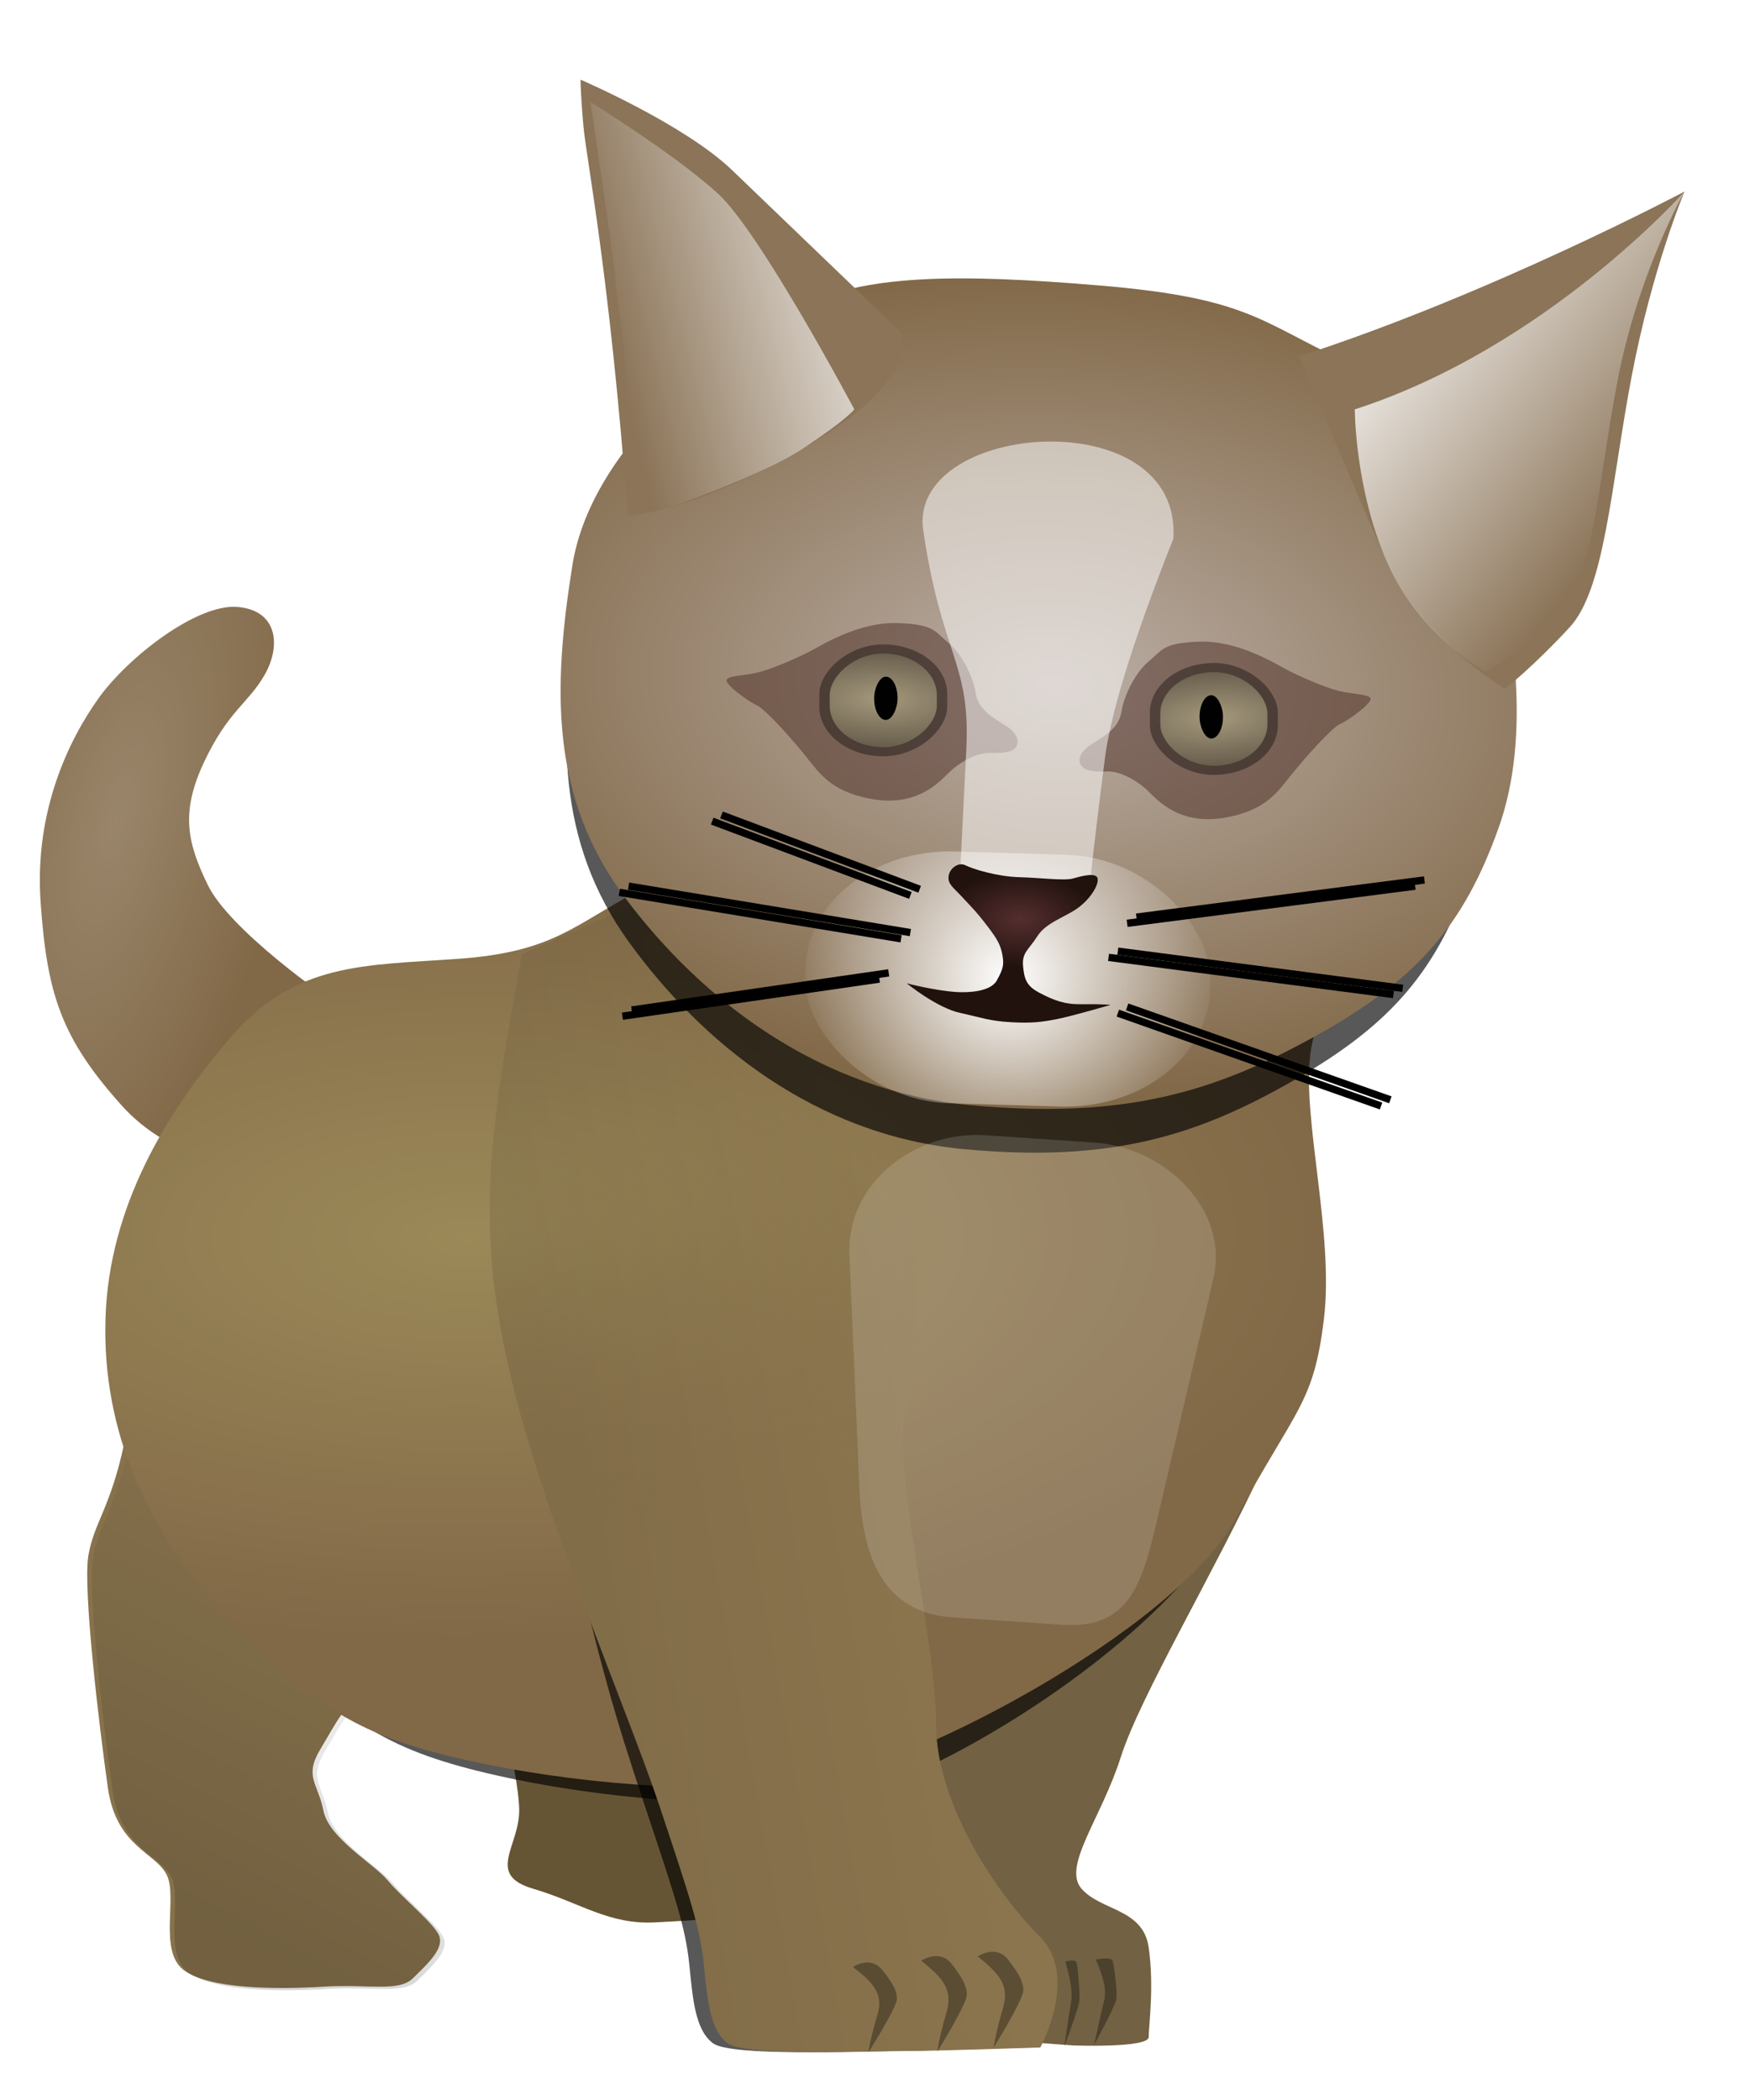 <?xml version="1.0" encoding="UTF-8" standalone="no"?>
<!-- Created with Inkscape (http://www.inkscape.org/) -->

<svg
   xmlns:dc="http://purl.org/dc/elements/1.1/"
   xmlns:cc="http://creativecommons.org/ns#"
   xmlns:rdf="http://www.w3.org/1999/02/22-rdf-syntax-ns#"
   xmlns:svg="http://www.w3.org/2000/svg"
   xmlns="http://www.w3.org/2000/svg"
   xmlns:xlink="http://www.w3.org/1999/xlink"
   xmlns:sodipodi="http://sodipodi.sourceforge.net/DTD/sodipodi-0.dtd"
   xmlns:inkscape="http://www.inkscape.org/namespaces/inkscape"
   width="240"
   height="288"
   id="svg12030"
   version="1.1"
   inkscape:version="0.48.2 r9819"
   sodipodi:docname="kitten.svg">
  <defs
     id="defs12032">
    <linearGradient
       inkscape:collect="always"
       id="linearGradient9660">
      <stop
         style="stop-color:#ffffff;stop-opacity:1;"
         offset="0"
         id="stop9662" />
      <stop
         style="stop-color:#ffffff;stop-opacity:0;"
         offset="1"
         id="stop9664" />
    </linearGradient>
    <linearGradient
       id="linearGradient9652">
      <stop
         style="stop-color:#ffffff;stop-opacity:1;"
         offset="0"
         id="stop9654" />
      <stop
         style="stop-color:#ffffff;stop-opacity:0;"
         offset="1"
         id="stop9656" />
    </linearGradient>
    <linearGradient
       id="linearGradient6044">
      <stop
         style="stop-color:#552e2f;stop-opacity:1;"
         offset="0"
         id="stop6046" />
      <stop
         style="stop-color:#21120e;stop-opacity:1;"
         offset="1"
         id="stop6048" />
    </linearGradient>
    <linearGradient
       inkscape:collect="always"
       id="linearGradient13556">
      <stop
         style="stop-color:#ffffff;stop-opacity:1;"
         offset="0"
         id="stop13558" />
      <stop
         style="stop-color:#ffffff;stop-opacity:0;"
         offset="1"
         id="stop13560" />
    </linearGradient>
    <linearGradient
       id="linearGradient12976">
      <stop
         id="stop12978"
         offset="0"
         style="stop-color:#ffffff;stop-opacity:0.396" />
      <stop
         id="stop12980"
         offset="1"
         style="stop-color:#ffffff;stop-opacity:0;" />
    </linearGradient>
    <linearGradient
       id="linearGradient12958">
      <stop
         id="stop12960"
         offset="0"
         style="stop-color:#000000;stop-opacity:1;" />
      <stop
         id="stop12964"
         offset="1"
         style="stop-color:#000000;stop-opacity:0;" />
    </linearGradient>
    <linearGradient
       id="linearGradient12908">
      <stop
         style="stop-color:#8b754e;stop-opacity:1;"
         offset="0"
         id="stop12910" />
      <stop
         id="stop12916"
         offset="0.63"
         style="stop-color:#8b754e;stop-opacity:1;" />
      <stop
         style="stop-color:#8b754e;stop-opacity:0;"
         offset="1"
         id="stop12912" />
    </linearGradient>
    <linearGradient
       id="linearGradient12902">
      <stop
         id="stop12904"
         offset="0"
         style="stop-color:#9b8958;stop-opacity:1;" />
      <stop
         id="stop12906"
         offset="1"
         style="stop-color:#816847;stop-opacity:1;" />
    </linearGradient>
    <linearGradient
       id="linearGradient12828">
      <stop
         style="stop-color:#bbaea6;stop-opacity:1;"
         offset="0"
         id="stop12830" />
      <stop
         style="stop-color:#816847;stop-opacity:1;"
         offset="1"
         id="stop12832" />
    </linearGradient>
    <linearGradient
       id="linearGradient12644">
      <stop
         style="stop-color:#dcd2a7;stop-opacity:1;"
         offset="0"
         id="stop12646" />
      <stop
         style="stop-color:#79735b;stop-opacity:1;"
         offset="1"
         id="stop12648" />
    </linearGradient>
    <filter
       inkscape:collect="always"
       id="filter12736">
      <feGaussianBlur
         inkscape:collect="always"
         stdDeviation="0.411"
         id="feGaussianBlur12738" />
    </filter>
    <filter
       inkscape:collect="always"
       id="filter12756"
       x="-0.068"
       width="1.135"
       y="-0.111"
       height="1.222">
      <feGaussianBlur
         inkscape:collect="always"
         stdDeviation="1.125"
         id="feGaussianBlur12758" />
    </filter>
    <radialGradient
       inkscape:collect="always"
       xlink:href="#linearGradient12644"
       id="radialGradient12778"
       gradientUnits="userSpaceOnUse"
       gradientTransform="matrix(2.153,-0.088,0.036,0.874,-498.713,50.349)"
       cx="429.613"
       cy="100.59"
       fx="429.613"
       fy="100.59"
       r="7.345" />
    <radialGradient
       inkscape:collect="always"
       xlink:href="#linearGradient12644"
       id="radialGradient12780"
       gradientUnits="userSpaceOnUse"
       gradientTransform="matrix(2.153,-0.088,0.036,0.874,-498.713,50.349)"
       cx="429.613"
       cy="100.59"
       fx="429.613"
       fy="100.59"
       r="7.345" />
    <filter
       inkscape:collect="always"
       id="filter12810">
      <feGaussianBlur
         inkscape:collect="always"
         stdDeviation="1.213"
         id="feGaussianBlur12812" />
    </filter>
    <filter
       inkscape:collect="always"
       id="filter12824">
      <feGaussianBlur
         inkscape:collect="always"
         stdDeviation="0.579"
         id="feGaussianBlur12826" />
    </filter>
    <radialGradient
       inkscape:collect="always"
       xlink:href="#linearGradient12828"
       id="radialGradient12834"
       cx="411.106"
       cy="95.952"
       fx="411.106"
       fy="95.952"
       r="65.562"
       gradientTransform="matrix(1.376,0.078,-0.049,0.862,-149.776,-18.407)"
       gradientUnits="userSpaceOnUse" />
    <filter
       inkscape:collect="always"
       id="filter12890">
      <feGaussianBlur
         inkscape:collect="always"
         stdDeviation="2.45"
         id="feGaussianBlur12892" />
    </filter>
    <radialGradient
       inkscape:collect="always"
       xlink:href="#linearGradient12902"
       id="radialGradient12900"
       cx="329.011"
       cy="172.753"
       fx="329.011"
       fy="172.753"
       r="85.361"
       gradientTransform="matrix(1.428,-0.008,0.003,0.651,-139.701,62.199)"
       gradientUnits="userSpaceOnUse" />
    <linearGradient
       inkscape:collect="always"
       xlink:href="#linearGradient12908"
       id="linearGradient12914"
       x1="388.899"
       y1="292.66"
       x2="356.79"
       y2="155.917"
       gradientUnits="userSpaceOnUse" />
    <filter
       inkscape:collect="always"
       id="filter12936">
      <feGaussianBlur
         inkscape:collect="always"
         stdDeviation="1.235"
         id="feGaussianBlur12938" />
    </filter>
    <filter
       inkscape:collect="always"
       id="filter12950">
      <feGaussianBlur
         inkscape:collect="always"
         stdDeviation="1.935"
         id="feGaussianBlur12952" />
    </filter>
    <linearGradient
       inkscape:collect="always"
       xlink:href="#linearGradient12958"
       id="linearGradient12956"
       gradientUnits="userSpaceOnUse"
       x1="349.405"
       y1="229.809"
       x2="398.408"
       y2="220.891" />
    <radialGradient
       inkscape:collect="always"
       xlink:href="#linearGradient12976"
       id="radialGradient12974"
       cx="284.603"
       cy="122.499"
       fx="284.603"
       fy="122.499"
       r="23.753"
       gradientTransform="matrix(0.971,0.239,-0.644,2.614,85.086,-273.694)"
       gradientUnits="userSpaceOnUse" />
    <radialGradient
       inkscape:collect="always"
       xlink:href="#linearGradient12976"
       id="radialGradient12986"
       gradientUnits="userSpaceOnUse"
       gradientTransform="matrix(0.971,0.239,-0.644,2.614,85.086,-273.694)"
       cx="284.603"
       cy="122.499"
       fx="284.603"
       fy="122.499"
       r="23.753" />
    <radialGradient
       inkscape:collect="always"
       xlink:href="#linearGradient12976"
       id="radialGradient12989"
       gradientUnits="userSpaceOnUse"
       gradientTransform="matrix(0.971,0.239,-0.644,2.614,85.086,-273.694)"
       cx="284.603"
       cy="122.499"
       fx="284.603"
       fy="122.499"
       r="23.753" />
    <linearGradient
       inkscape:collect="always"
       xlink:href="#linearGradient12958"
       id="linearGradient13016"
       x1="274.254"
       y1="255.112"
       x2="304.179"
       y2="196.508"
       gradientUnits="userSpaceOnUse" />
    <filter
       inkscape:collect="always"
       id="filter13260"
       x="-0.068"
       width="1.135"
       y="-0.524"
       height="2.047">
      <feGaussianBlur
         inkscape:collect="always"
         stdDeviation="1.112"
         id="feGaussianBlur13262" />
    </filter>
    <filter
       inkscape:collect="always"
       id="filter13264"
       x="-0.068"
       width="1.137"
       y="-0.524"
       height="2.047">
      <feGaussianBlur
         inkscape:collect="always"
         stdDeviation="1.112"
         id="feGaussianBlur13266" />
    </filter>
    <filter
       inkscape:collect="always"
       id="filter13268"
       x="-0.074"
       width="1.148"
       y="-0.209"
       height="1.419">
      <feGaussianBlur
         inkscape:collect="always"
         stdDeviation="1.112"
         id="feGaussianBlur13270" />
    </filter>
    <filter
       inkscape:collect="always"
       id="filter13272"
       x="-0.098"
       width="1.196"
       y="-0.262"
       height="1.524">
      <feGaussianBlur
         inkscape:collect="always"
         stdDeviation="1.112"
         id="feGaussianBlur13274" />
    </filter>
    <filter
       inkscape:collect="always"
       id="filter13276"
       x="-0.069"
       width="1.138"
       y="-0.419"
       height="1.838">
      <feGaussianBlur
         inkscape:collect="always"
         stdDeviation="1.112"
         id="feGaussianBlur13278" />
    </filter>
    <filter
       inkscape:collect="always"
       id="filter13280"
       x="-0.076"
       width="1.151"
       y="-0.523"
       height="2.047">
      <feGaussianBlur
         inkscape:collect="always"
         stdDeviation="1.112"
         id="feGaussianBlur13282" />
    </filter>
    <radialGradient
       inkscape:collect="always"
       xlink:href="#linearGradient12976"
       id="radialGradient13329"
       gradientUnits="userSpaceOnUse"
       gradientTransform="matrix(0.971,0.239,-0.644,2.614,85.086,-273.694)"
       cx="284.603"
       cy="122.499"
       fx="284.603"
       fy="122.499"
       r="23.753" />
    <linearGradient
       inkscape:collect="always"
       xlink:href="#linearGradient12958"
       id="linearGradient13331"
       gradientUnits="userSpaceOnUse"
       x1="274.254"
       y1="255.112"
       x2="304.179"
       y2="196.508" />
    <radialGradient
       inkscape:collect="always"
       xlink:href="#linearGradient12902"
       id="radialGradient13333"
       gradientUnits="userSpaceOnUse"
       gradientTransform="matrix(1.428,-0.008,0.003,0.651,-139.701,62.199)"
       cx="329.011"
       cy="172.753"
       fx="329.011"
       fy="172.753"
       r="85.361" />
    <linearGradient
       inkscape:collect="always"
       xlink:href="#linearGradient12908"
       id="linearGradient13335"
       gradientUnits="userSpaceOnUse"
       x1="388.899"
       y1="292.66"
       x2="356.79"
       y2="155.917" />
    <linearGradient
       inkscape:collect="always"
       xlink:href="#linearGradient12958"
       id="linearGradient13337"
       gradientUnits="userSpaceOnUse"
       x1="349.405"
       y1="229.809"
       x2="398.408"
       y2="220.891" />
    <radialGradient
       inkscape:collect="always"
       xlink:href="#linearGradient12828"
       id="radialGradient13339"
       gradientUnits="userSpaceOnUse"
       gradientTransform="matrix(1.376,0.078,-0.049,0.862,-149.776,-18.407)"
       cx="411.106"
       cy="95.952"
       fx="411.106"
       fy="95.952"
       r="65.562" />
    <radialGradient
       inkscape:collect="always"
       xlink:href="#linearGradient12644"
       id="radialGradient13341"
       gradientUnits="userSpaceOnUse"
       gradientTransform="matrix(2.153,-0.088,0.036,0.874,-498.713,50.349)"
       cx="429.613"
       cy="100.59"
       fx="429.613"
       fy="100.59"
       r="7.345" />
    <radialGradient
       inkscape:collect="always"
       xlink:href="#linearGradient12644"
       id="radialGradient13343"
       gradientUnits="userSpaceOnUse"
       gradientTransform="matrix(2.153,-0.088,0.036,0.874,-498.713,50.349)"
       cx="429.613"
       cy="100.59"
       fx="429.613"
       fy="100.59"
       r="7.345" />
    <radialGradient
       inkscape:collect="always"
       xlink:href="#linearGradient12976"
       id="radialGradient13391"
       gradientUnits="userSpaceOnUse"
       gradientTransform="matrix(0.971,0.239,-0.644,2.614,85.086,-273.694)"
       cx="284.603"
       cy="122.499"
       fx="284.603"
       fy="122.499"
       r="23.753" />
    <linearGradient
       inkscape:collect="always"
       xlink:href="#linearGradient12958"
       id="linearGradient13393"
       gradientUnits="userSpaceOnUse"
       x1="274.254"
       y1="255.112"
       x2="304.179"
       y2="196.508" />
    <radialGradient
       inkscape:collect="always"
       xlink:href="#linearGradient12902"
       id="radialGradient13395"
       gradientUnits="userSpaceOnUse"
       gradientTransform="matrix(1.428,-0.008,0.003,0.651,-139.701,62.199)"
       cx="329.011"
       cy="172.753"
       fx="329.011"
       fy="172.753"
       r="85.361" />
    <linearGradient
       inkscape:collect="always"
       xlink:href="#linearGradient12908"
       id="linearGradient13397"
       gradientUnits="userSpaceOnUse"
       x1="388.899"
       y1="292.66"
       x2="356.79"
       y2="155.917" />
    <linearGradient
       inkscape:collect="always"
       xlink:href="#linearGradient12958"
       id="linearGradient13399"
       gradientUnits="userSpaceOnUse"
       x1="349.405"
       y1="229.809"
       x2="398.408"
       y2="220.891" />
    <radialGradient
       inkscape:collect="always"
       xlink:href="#linearGradient12828"
       id="radialGradient13401"
       gradientUnits="userSpaceOnUse"
       gradientTransform="matrix(1.376,0.078,-0.049,0.862,-149.776,-18.407)"
       cx="411.106"
       cy="95.952"
       fx="411.106"
       fy="95.952"
       r="65.562" />
    <radialGradient
       inkscape:collect="always"
       xlink:href="#linearGradient12644"
       id="radialGradient13403"
       gradientUnits="userSpaceOnUse"
       gradientTransform="matrix(2.153,-0.088,0.036,0.874,-498.713,50.349)"
       cx="429.613"
       cy="100.59"
       fx="429.613"
       fy="100.59"
       r="7.345" />
    <radialGradient
       inkscape:collect="always"
       xlink:href="#linearGradient12644"
       id="radialGradient13405"
       gradientUnits="userSpaceOnUse"
       gradientTransform="matrix(2.153,-0.088,0.036,0.874,-498.713,50.349)"
       cx="429.613"
       cy="100.59"
       fx="429.613"
       fy="100.59"
       r="7.345" />
    <radialGradient
       inkscape:collect="always"
       xlink:href="#linearGradient12976"
       id="radialGradient13451"
       gradientUnits="userSpaceOnUse"
       gradientTransform="matrix(0.971,0.239,-0.644,2.614,85.086,-273.694)"
       cx="284.603"
       cy="122.499"
       fx="284.603"
       fy="122.499"
       r="23.753" />
    <linearGradient
       inkscape:collect="always"
       xlink:href="#linearGradient12958"
       id="linearGradient13453"
       gradientUnits="userSpaceOnUse"
       x1="274.254"
       y1="255.112"
       x2="304.179"
       y2="196.508" />
    <radialGradient
       inkscape:collect="always"
       xlink:href="#linearGradient12902"
       id="radialGradient13455"
       gradientUnits="userSpaceOnUse"
       gradientTransform="matrix(1.428,-0.008,0.003,0.651,-139.701,62.199)"
       cx="329.011"
       cy="172.753"
       fx="329.011"
       fy="172.753"
       r="85.361" />
    <linearGradient
       inkscape:collect="always"
       xlink:href="#linearGradient12908"
       id="linearGradient13457"
       gradientUnits="userSpaceOnUse"
       x1="388.899"
       y1="292.66"
       x2="356.79"
       y2="155.917" />
    <linearGradient
       inkscape:collect="always"
       xlink:href="#linearGradient12958"
       id="linearGradient13459"
       gradientUnits="userSpaceOnUse"
       x1="349.405"
       y1="229.809"
       x2="398.408"
       y2="220.891" />
    <radialGradient
       inkscape:collect="always"
       xlink:href="#linearGradient12828"
       id="radialGradient13461"
       gradientUnits="userSpaceOnUse"
       gradientTransform="matrix(1.376,0.078,-0.049,0.862,-149.776,-18.407)"
       cx="411.106"
       cy="95.952"
       fx="411.106"
       fy="95.952"
       r="65.562" />
    <radialGradient
       inkscape:collect="always"
       xlink:href="#linearGradient12644"
       id="radialGradient13463"
       gradientUnits="userSpaceOnUse"
       gradientTransform="matrix(2.153,-0.088,0.036,0.874,-498.713,50.349)"
       cx="429.613"
       cy="100.59"
       fx="429.613"
       fy="100.59"
       r="7.345" />
    <radialGradient
       inkscape:collect="always"
       xlink:href="#linearGradient12644"
       id="radialGradient13465"
       gradientUnits="userSpaceOnUse"
       gradientTransform="matrix(2.153,-0.088,0.036,0.874,-498.713,50.349)"
       cx="429.613"
       cy="100.59"
       fx="429.613"
       fy="100.59"
       r="7.345" />
    <radialGradient
       inkscape:collect="always"
       xlink:href="#linearGradient12828"
       id="radialGradient13497"
       gradientUnits="userSpaceOnUse"
       gradientTransform="matrix(1.376,0.078,-0.049,0.862,-402.029,-12.461)"
       cx="411.106"
       cy="95.952"
       fx="411.106"
       fy="95.952"
       r="65.562" />
    <linearGradient
       inkscape:collect="always"
       xlink:href="#linearGradient12958"
       id="linearGradient13500"
       gradientUnits="userSpaceOnUse"
       x1="349.405"
       y1="229.809"
       x2="398.408"
       y2="220.891"
       gradientTransform="translate(-252.253,5.945)" />
    <linearGradient
       inkscape:collect="always"
       xlink:href="#linearGradient12908"
       id="linearGradient13503"
       gradientUnits="userSpaceOnUse"
       x1="388.899"
       y1="292.66"
       x2="356.79"
       y2="155.917"
       gradientTransform="translate(-252.253,5.945)" />
    <radialGradient
       inkscape:collect="always"
       xlink:href="#linearGradient12902"
       id="radialGradient13508"
       gradientUnits="userSpaceOnUse"
       gradientTransform="matrix(1.428,-0.008,0.003,0.651,-391.954,68.145)"
       cx="329.011"
       cy="172.753"
       fx="329.011"
       fy="172.753"
       r="85.361" />
    <linearGradient
       inkscape:collect="always"
       xlink:href="#linearGradient12958"
       id="linearGradient13512"
       gradientUnits="userSpaceOnUse"
       x1="274.254"
       y1="255.112"
       x2="304.179"
       y2="196.508"
       gradientTransform="translate(-251.628,6.258)" />
    <filter
       inkscape:collect="always"
       id="filter13524">
      <feGaussianBlur
         inkscape:collect="always"
         stdDeviation="0.842"
         id="feGaussianBlur13526" />
    </filter>
    <filter
       inkscape:collect="always"
       id="filter13540">
      <feGaussianBlur
         inkscape:collect="always"
         stdDeviation="0.621"
         id="feGaussianBlur13542" />
    </filter>
    <filter
       inkscape:collect="always"
       id="filter13548">
      <feGaussianBlur
         inkscape:collect="always"
         stdDeviation="0.52"
         id="feGaussianBlur13550" />
    </filter>
    <radialGradient
       inkscape:collect="always"
       xlink:href="#linearGradient13556"
       id="radialGradient13562"
       cx="408.948"
       cy="122.016"
       fx="408.948"
       fy="122.016"
       r="25.888"
       gradientTransform="matrix(1,0.021,-0.021,0.907,2.647,2.605)"
       gradientUnits="userSpaceOnUse" />
    <radialGradient
       inkscape:collect="always"
       xlink:href="#linearGradient6044"
       id="radialGradient6050"
       cx="154.146"
       cy="133.364"
       fx="154.146"
       fy="133.364"
       r="13.983"
       gradientTransform="matrix(0.76,0.014,-0.008,0.47,38.126,69.61)"
       gradientUnits="userSpaceOnUse" />
    <filter
       inkscape:collect="always"
       id="filter6052">
      <feGaussianBlur
         inkscape:collect="always"
         stdDeviation="0.233"
         id="feGaussianBlur6054" />
    </filter>
    <filter
       inkscape:collect="always"
       id="filter6056">
      <feGaussianBlur
         inkscape:collect="always"
         stdDeviation="0.278"
         id="feGaussianBlur6058" />
    </filter>
    <filter
       inkscape:collect="always"
       id="filter6064">
      <feGaussianBlur
         inkscape:collect="always"
         stdDeviation="0.613"
         id="feGaussianBlur6066" />
    </filter>
    <filter
       inkscape:collect="always"
       id="filter9620"
       x="-0.126"
       width="1.252"
       y="-0.094"
       height="1.189">
      <feGaussianBlur
         inkscape:collect="always"
         stdDeviation="2.643"
         id="feGaussianBlur9622" />
    </filter>
    <filter
       inkscape:collect="always"
       id="filter9644">
      <feGaussianBlur
         inkscape:collect="always"
         stdDeviation="0.412"
         id="feGaussianBlur9646" />
    </filter>
    <linearGradient
       inkscape:collect="always"
       xlink:href="#linearGradient9652"
       id="linearGradient9658"
       x1="142.515"
       y1="44.345"
       x2="98.256"
       y2="55.597"
       gradientUnits="userSpaceOnUse" />
    <linearGradient
       inkscape:collect="always"
       xlink:href="#linearGradient9660"
       id="linearGradient9666"
       x1="196.92"
       y1="50.685"
       x2="235.657"
       y2="81.94"
       gradientUnits="userSpaceOnUse" />
    <filter
       inkscape:collect="always"
       id="filter9688"
       x="-0.144"
       width="1.288"
       y="-0.025"
       height="1.051">
      <feGaussianBlur
         inkscape:collect="always"
         stdDeviation="0.125"
         id="feGaussianBlur9690" />
    </filter>
    <filter
       inkscape:collect="always"
       id="filter9692">
      <feGaussianBlur
         inkscape:collect="always"
         stdDeviation="0.125"
         id="feGaussianBlur9694" />
    </filter>
    <filter
       inkscape:collect="always"
       id="filter9696">
      <feGaussianBlur
         inkscape:collect="always"
         stdDeviation="0.125"
         id="feGaussianBlur9698" />
    </filter>
    <filter
       inkscape:collect="always"
       id="filter9700">
      <feGaussianBlur
         inkscape:collect="always"
         stdDeviation="0.125"
         id="feGaussianBlur9702" />
    </filter>
    <filter
       inkscape:collect="always"
       id="filter9704">
      <feGaussianBlur
         inkscape:collect="always"
         stdDeviation="0.125"
         id="feGaussianBlur9706" />
    </filter>
  </defs>
  <sodipodi:namedview
     id="base"
     pagecolor="#ffffff"
     bordercolor="#666666"
     borderopacity="1.0"
     inkscape:pageopacity="0.0"
     inkscape:pageshadow="2"
     inkscape:zoom="3.1994706"
     inkscape:cx="117.83151"
     inkscape:cy="115.32807"
     inkscape:document-units="px"
     inkscape:current-layer="layer1"
     showgrid="false"
     fit-margin-top="0"
     fit-margin-left="0"
     fit-margin-right="0"
     fit-margin-bottom="0"
     inkscape:window-width="1653"
     inkscape:window-height="1022"
     inkscape:window-x="151"
     inkscape:window-y="26"
     inkscape:window-maximized="0"
     showguides="true"
     inkscape:guide-bbox="true" />
  <g
     inkscape:label="Layer 1"
     inkscape:groupmode="layer"
     id="layer1"
     transform="translate(-14.286,-8.362)">
    <g
       id="g12992"
       transform="translate(-252.253,5.945)"
       style="filter:url(#filter13540)">
      <path
         sodipodi:nodetypes="zzzzzzzzzz"
         inkscape:connector-curvature="0"
         id="path12578"
         d="m 316.332,142.444 c -5.956,-3.535 -18.438,-12.805 -21.275,-18.619 -2.836,-5.814 -3.802,-9.968 -0.509,-16.948 3.294,-6.98 6.049,-8.002 8.284,-11.911 2.236,-3.909 1.862,-8.844 -3.724,-9.31 -5.586,-0.465 -15.078,6.936 -19.085,12.568 -4.006,5.631 -8.796,15.361 -7.913,27.929 0.883,12.568 2.793,18.619 11.171,27.929 8.379,9.31 22.728,9.954 29.325,5.586 6.597,-4.368 9.68,-13.687 3.724,-17.223 z"
         style="fill:#816847;fill-opacity:1;stroke:none" />
      <path
         style="opacity:0.486;fill:url(#radialGradient13451);fill-opacity:1;stroke:none"
         d="m 316.332,142.444 c -5.956,-3.535 -18.438,-12.805 -21.275,-18.619 -2.836,-5.814 -3.802,-9.968 -0.509,-16.948 3.294,-6.98 6.049,-8.002 8.284,-11.911 2.236,-3.909 1.862,-8.844 -3.724,-9.31 -5.586,-0.465 -15.078,6.936 -19.085,12.568 -4.006,5.631 -8.796,15.361 -7.913,27.929 0.883,12.568 2.793,18.619 11.171,27.929 8.379,9.31 22.728,9.954 29.325,5.586 6.597,-4.368 9.68,-13.687 3.724,-17.223 z"
         id="path12966"
         inkscape:connector-curvature="0"
         sodipodi:nodetypes="zzzzzzzzzz" />
    </g>
    <path
       style="fill:#726142;fill-opacity:1;stroke:none"
       d="m 186.403,161.107 c -2.686,16.499 7.674,34.149 1.151,48.346 -6.523,14.197 -16.883,31.463 -19.569,39.905 -2.686,8.441 -8.058,14.964 -5.372,18.034 2.686,3.07 8.441,2.686 9.209,8.058 0.767,5.372 -1e-5,10.744 -1e-5,12.278 0,1.535 -10.36,1.151 -10.36,1.151 0,0 -16.499,-1.151 -19.569,-1.918 -3.07,-0.767 -4.221,-8.441 -4.221,-9.976 0,-1.535 3.453,-10.744 2.686,-14.964 -0.767,-4.221 1.535,-21.871 1.535,-28.394 0,-6.523 0.384,-23.789 0.384,-30.696 0,-6.907 0.384,-64.078 0.384,-64.078 30.778,9.109 23.312,13.6 43.742,22.254 z"
       id="path12594"
       inkscape:connector-curvature="0"
       sodipodi:nodetypes="cssssscssssscc" />
    <path
       style="fill:#665534;fill-opacity:1;stroke:none;filter:url(#filter13548)"
       d="m 76.282,210.987 c 4.988,23.022 9.209,40.672 9.209,45.66 0,4.988 -4.604,8.825 1.918,10.744 6.523,1.918 10.36,4.988 16.883,4.604 6.523,-0.384 15.348,-0.384 14.964,-5.755 -0.384,-5.372 0.384,-6.139 -6.523,-9.592 -6.907,-3.453 -5.372,-3.837 -6.907,-10.744 -1.535,-6.907 -3.453,-28.777 -3.453,-28.777 z"
       id="path12590"
       inkscape:connector-curvature="0" />
    <path
       style="fill:#87724c;fill-opacity:1;stroke:none;filter:url(#filter9644)"
       d="m 37.528,171.466 c -3.07,19.185 -4.221,25.324 -6.139,34.533 -1.918,9.209 -4.221,11.127 -4.988,15.732 -0.767,4.604 1.535,23.789 2.686,31.847 1.151,8.058 6.523,8.825 8.058,11.895 1.535,3.07 -1.151,10.36 2.302,13.046 3.453,2.686 13.046,2.686 19.185,2.302 6.139,-0.384 10.36,0.767 12.278,-1.151 1.918,-1.918 4.604,-4.221 3.453,-6.139 -1.151,-1.918 -4.988,-4.988 -6.907,-7.29 -1.918,-2.302 -8.058,-5.755 -8.825,-9.592 -0.767,-3.837 -2.686,-4.604 -0.384,-8.441 2.302,-3.837 3.07,-5.755 6.523,-8.441 3.453,-2.686 16.883,-18.801 16.883,-18.801 z"
       id="path12588"
       inkscape:connector-curvature="0" />
    <path
       inkscape:connector-curvature="0"
       id="path12998"
       d="m 38.153,171.779 c -3.07,19.185 -4.221,25.324 -6.139,34.533 -1.918,9.209 -4.221,11.127 -4.988,15.732 -0.767,4.604 1.535,23.789 2.686,31.847 1.151,8.058 6.523,8.825 8.058,11.895 1.535,3.07 -1.151,10.36 2.302,13.046 3.453,2.686 13.046,2.686 19.185,2.302 6.139,-0.384 10.36,0.767 12.278,-1.151 1.918,-1.918 4.604,-4.221 3.453,-6.139 -1.151,-1.918 -4.988,-4.988 -6.907,-7.29 -1.918,-2.302 -8.058,-5.755 -8.825,-9.592 -0.767,-3.837 -2.686,-4.604 -0.384,-8.441 2.302,-3.837 3.07,-5.755 6.523,-8.441 3.453,-2.686 16.883,-18.801 16.883,-18.801 z"
       style="opacity:0.156;fill:url(#linearGradient13512);fill-opacity:1;stroke:none" />
    <path
       sodipodi:nodetypes="czzzzcc"
       inkscape:connector-curvature="0"
       id="path12940"
       d="m 50.221,152.685 c -8.844,10.241 -16.757,23.274 -17.223,38.635 -0.465,15.361 5.586,29.325 17.223,41.428 11.637,12.102 17.688,15.826 32.118,19.085 14.43,3.258 32.118,4.655 46.082,3.258 13.964,-1.396 55.874,-27.317 57.458,-47.349 -47.577,-33.606 -55.627,-30.427 -135.658,-55.057 z"
       style="fill:#000000;fill-opacity:0.656;stroke:none;filter:url(#filter12950)" />
    <path
       style="fill:url(#radialGradient13508);fill-opacity:1;stroke:none;filter:url(#filter13524)"
       d="m 112.538,87.257 c -4.538,0.815 -1.862,38.635 -10.706,43.289 -8.844,4.655 -11.637,8.379 -24.67,9.31 -13.033,0.931 -22.343,0.465 -31.187,10.706 -8.844,10.241 -16.757,23.274 -17.223,38.635 -0.465,15.361 5.586,29.325 17.223,41.428 11.637,12.102 17.688,15.826 32.118,19.085 14.43,3.258 32.118,4.655 46.082,3.258 13.964,-1.396 51.203,-20.947 59.581,-36.307 8.379,-15.361 10.706,-15.826 12.102,-27.463 1.396,-11.637 -3.026,-27.463 -1.862,-36.307 1.164,-8.844 11.462,-30.082 0.32,-36.336 -11.142,-6.255 -77.24,-30.111 -81.779,-29.296 z"
       id="path12068"
       inkscape:connector-curvature="0"
       sodipodi:nodetypes="zzzzzzzzzzzsz" />
    <path
       sodipodi:nodetypes="zzzzzzzzzz"
       inkscape:connector-curvature="0"
       id="path12836"
       d="m 417.552,43.587 c -20.127,-1.699 -32.614,-1.535 -41.823,3.07 -9.209,4.604 -28.01,18.418 -30.696,35.3 -2.686,16.883 -3.07,31.847 7.29,45.66 10.36,13.813 26.475,26.475 47.579,28.394 21.103,1.918 33.383,-1.91 47.195,-9.592 13.812,-7.682 20.163,-15.064 24.94,-28.394 4.778,-13.329 1.535,-28.777 0,-37.602 -1.535,-8.825 -9.592,-21.103 -21.103,-26.475 -11.511,-5.372 -13.255,-8.661 -33.382,-10.36 z"
       style="fill:#000000;fill-opacity:0.656;stroke:none;filter:url(#filter12890)"
       transform="matrix(0.965,0,0,1,-239.452,9.945)" />
    <path
       sodipodi:nodetypes="csszscsscc"
       inkscape:connector-curvature="0"
       id="path12918"
       d="m 92.107,217.558 c 4.604,19.569 6.348,25.66 10.569,38.322 4.221,12.662 5.635,16.908 6.139,21.871 0.478,4.701 0.788,9.007 3.265,10.837 2.477,1.83 20.133,1.058 24.371,1.057 4.316,-10e-4 18.505,-0.486 18.505,-0.486 0,0 5.384,-9.845 -0.097,-15.244 -5.548,-5.465 -14.227,-18.015 -14.197,-29.161 0.03,-11.127 -11.66,-9.738 -9.741,-15.877 -17.214,-17.031 -11.139,4.165 -38.813,-11.317 z"
       style="fill:#000000;fill-opacity:0.656;stroke:none;filter:url(#filter12936)" />
    <path
       style="fill:url(#linearGradient13503);fill-opacity:1;stroke:none"
       d="m 85.874,139.236 c -4.988,26.859 -6.139,38.37 -1.535,57.938 4.604,19.569 16.115,46.044 20.336,58.706 4.221,12.662 5.635,16.908 6.139,21.871 0.478,4.701 0.788,9.007 3.265,10.837 2.477,1.83 20.133,1.058 24.371,1.057 4.316,-10e-4 18.505,-0.486 18.505,-0.486 0,0 5.384,-9.845 -0.097,-15.244 -5.548,-5.465 -14.227,-18.015 -14.197,-29.161 0.03,-11.127 -6.139,-36.068 -4.221,-42.207 1.918,-6.139 1.386,-26.934 1.386,-26.934 z"
       id="path12592"
       inkscape:connector-curvature="0"
       sodipodi:nodetypes="cssszscssscc" />
    <path
       sodipodi:nodetypes="cssszscssscc"
       inkscape:connector-curvature="0"
       id="path12954"
       d="m 85.874,139.236 c -4.988,26.859 -6.139,38.37 -1.535,57.938 4.604,19.569 16.115,46.044 20.336,58.706 4.221,12.662 5.635,16.908 6.139,21.871 0.478,4.701 0.788,9.007 3.265,10.837 2.477,1.83 20.133,1.058 24.371,1.057 4.316,-10e-4 18.505,-0.486 18.505,-0.486 0,0 5.384,-9.845 -0.097,-15.244 -5.548,-5.465 -14.227,-18.015 -14.197,-29.161 0.03,-11.127 -6.139,-36.068 -4.221,-42.207 1.918,-6.139 1.386,-87.237 1.386,-87.237 z"
       style="opacity:0.069;fill:url(#linearGradient13500);fill-opacity:1;stroke:none" />
    <path
       style="fill:url(#radialGradient13497);fill-opacity:1;stroke:none;filter:url(#filter6064)"
       d="m 165.3,47.532 c -20.127,-1.699 -32.614,-1.535 -41.823,3.07 -9.209,4.604 -28.01,18.418 -30.696,35.3 -2.686,16.883 -3.07,31.847 7.29,45.66 10.36,13.813 26.475,26.475 47.579,28.394 21.103,1.918 33.383,-1.91 47.195,-9.592 13.812,-7.682 20.163,-15.064 24.94,-28.394 4.778,-13.329 1.535,-28.777 0,-37.602 C 218.25,75.542 210.192,63.264 198.681,57.892 187.17,52.52 185.427,49.231 165.3,47.532 z"
       id="path12596"
       inkscape:connector-curvature="0"
       sodipodi:nodetypes="zzzzzzzzzz" />
    <path
       style="fill:#8b7458;fill-opacity:1;stroke:none"
       d="M 100.364,79.042 C 97.941,46.339 94.712,30.189 94.308,25.748 c -0.404,-4.441 -0.404,-6.46 -0.404,-6.46 0,0 14.237,6.119 20.779,12.405 8.276,7.953 23.228,22.316 23.228,22.316 0,0 2.826,6.46 -13.323,15.746 -16.149,9.286 -24.224,9.286 -24.224,9.286 z"
       id="path12598"
       inkscape:connector-curvature="0"
       sodipodi:nodetypes="cscscsc" />
    <path
       inkscape:connector-curvature="0"
       id="path12600"
       d="M 101.728,79.466 C 99.503,48.739 99.404,54.515 98.657,46.647 98.236,42.207 95.255,22.351 95.255,22.351 c 0,0 11.742,7.27 17.539,12.606 5.797,5.336 18.657,29.55 18.657,29.55 0,0 -1.03,1.381 -6.864,5.249 -6.782,4.496 -22.86,9.711 -22.86,9.711 z"
       style="fill:url(#linearGradient9658);fill-opacity:1;stroke:none;filter:url(#filter6052)"
       sodipodi:nodetypes="csczcsc" />
    <path
       style="fill:#8b7458;fill-opacity:1;stroke:none"
       d="m 192.416,57.24 c 26.243,-8.478 52.889,-22.609 52.889,-22.609 0,0 -4.441,10.497 -7.267,25.435 -2.826,14.938 -3.634,29.069 -8.478,34.318 -4.845,5.249 -8.882,8.478 -8.882,8.478 0,0 -11.708,-7.267 -16.149,-17.361 -4.441,-10.093 -12.112,-28.262 -12.112,-28.262 z"
       id="path12602"
       inkscape:connector-curvature="0" />
    <g
       id="g12762"
       transform="translate(-248.855,6.37)">
      <path
         sodipodi:nodetypes="zzzzzzzssssssz"
         inkscape:connector-curvature="0"
         id="path12606"
         d="m 427.663,89.992 c 5.023,-0.17 9.835,2.694 11.573,3.646 1.738,0.952 5.407,2.573 7.461,3.095 2.054,0.522 4.324,0.424 4.409,1.102 0.085,0.678 -3.01,2.925 -4.154,3.434 -1.145,0.509 -4.748,4.536 -6.656,6.91 -1.908,2.374 -3.434,4.79 -8.606,5.85 -5.172,1.06 -8.359,-0.742 -10.852,-3.307 -1.628,-1.675 -4.067,-2.988 -5.85,-2.925 -2.069,0.073 -3.264,-0.17 -3.646,-0.933 -0.382,-0.763 -0.065,-1.771 1.357,-2.713 1.579,-1.047 3.858,-2.12 4.239,-4.536 0.382,-2.416 1.992,-5.469 3.731,-6.91 1.972,-1.636 1.971,-2.544 6.995,-2.713 z"
         style="fill:#44261e;fill-opacity:0.47;stroke:none;filter:url(#filter12756)" />
      <rect
         ry="6.821"
         rx="8.775"
         y="92.917"
         x="420.838"
         height="15.346"
         width="17.55"
         id="rect12608"
         style="opacity:0.609;color:#000000;fill:#000000;fill-opacity:0.991;fill-rule:nonzero;stroke:none;stroke-width:4;marker:none;visibility:visible;display:inline;overflow:visible;filter:url(#filter12736);enable-background:accumulate" />
      <rect
         style="opacity:0.609;color:#000000;fill:url(#radialGradient13463);fill-opacity:1;fill-rule:nonzero;stroke:none;stroke-width:4;marker:none;visibility:visible;display:inline;overflow:visible;enable-background:accumulate"
         id="rect12610"
         width="14.69"
         height="12.845"
         x="422.268"
         y="94.168"
         rx="7.345"
         ry="5.71" />
      <rect
         ry="5.94"
         rx="8.775"
         y="97.336"
         x="427.65"
         height="5.94"
         width="3.218"
         id="rect12760"
         style="color:#000000;fill:#000000;fill-opacity:0.991;fill-rule:nonzero;stroke:none;stroke-width:4;marker:none;visibility:visible;display:inline;overflow:visible;enable-background:accumulate" />
    </g>
    <path
       inkscape:connector-curvature="0"
       id="path12604"
       d="m 200.087,64.507 c 26.243,-8.478 45.218,-29.876 45.218,-29.876 0,0 -6.396,11.217 -9.222,26.156 -2.826,14.938 -3.119,26.291 -7.964,31.54 -4.845,5.249 -10.117,8.17 -10.117,8.17 0,0 -9.033,-4.901 -13.474,-14.994 -4.441,-10.093 -4.441,-20.994 -4.441,-20.994 z"
       style="fill:url(#linearGradient9666);fill-opacity:1;stroke:none;filter:url(#filter6056)"
       sodipodi:nodetypes="ccsscsc" />
    <g
       id="g12768"
       transform="matrix(-1,0,0,1,565.034,3.822)">
      <path
         style="fill:#44261e;fill-opacity:0.47;stroke:none;filter:url(#filter12756)"
         d="m 427.663,89.992 c 5.023,-0.17 9.835,2.694 11.573,3.646 1.738,0.952 5.407,2.573 7.461,3.095 2.054,0.522 4.324,0.424 4.409,1.102 0.085,0.678 -3.01,2.925 -4.154,3.434 -1.145,0.509 -4.748,4.536 -6.656,6.91 -1.908,2.374 -3.434,4.79 -8.606,5.85 -5.172,1.06 -8.359,-0.742 -10.852,-3.307 -1.628,-1.675 -4.067,-2.988 -5.85,-2.925 -2.069,0.073 -3.264,-0.17 -3.646,-0.933 -0.382,-0.763 -0.065,-1.771 1.357,-2.713 1.579,-1.047 3.858,-2.12 4.239,-4.536 0.382,-2.416 1.992,-5.469 3.731,-6.91 1.972,-1.636 1.971,-2.544 6.995,-2.713 z"
         id="path12770"
         inkscape:connector-curvature="0"
         sodipodi:nodetypes="zzzzzzzssssssz" />
      <rect
         style="opacity:0.609;color:#000000;fill:#000000;fill-opacity:0.991;fill-rule:nonzero;stroke:none;stroke-width:4;marker:none;visibility:visible;display:inline;overflow:visible;filter:url(#filter12736);enable-background:accumulate"
         id="rect12772"
         width="17.55"
         height="15.346"
         x="420.838"
         y="92.917"
         rx="8.775"
         ry="6.821" />
      <rect
         ry="5.71"
         rx="7.345"
         y="94.168"
         x="422.268"
         height="12.845"
         width="14.69"
         id="rect12774"
         style="opacity:0.609;color:#000000;fill:url(#radialGradient13465);fill-opacity:1;fill-rule:nonzero;stroke:none;stroke-width:4;marker:none;visibility:visible;display:inline;overflow:visible;enable-background:accumulate" />
      <rect
         style="color:#000000;fill:#000000;fill-opacity:0.991;fill-rule:nonzero;stroke:none;stroke-width:4;marker:none;visibility:visible;display:inline;overflow:visible;enable-background:accumulate"
         id="rect12776"
         width="3.218"
         height="5.94"
         x="427.65"
         y="97.336"
         rx="8.775"
         ry="5.94" />
    </g>
    <path
       style="fill:#ffffff;fill-opacity:0.516;stroke:none;filter:url(#filter12810)"
       d="m 140.837,80.631 c 2.548,17.836 6.593,18.36 5.967,30.557 -0.308,5.998 -0.871,17.431 -0.871,17.431 l 8.493,2.931 9.384,-2.327 c 0,0 0.25,-3.163 1.992,-16.754 1.14,-8.894 6.455,-22.748 9.406,-30.258 1.162,-18.813 -35.667,-16.107 -34.371,-1.58 z"
       id="path12788"
       inkscape:connector-curvature="0"
       sodipodi:nodetypes="cscccscc" />
    <rect
       style="color:#000000;fill:url(#radialGradient13562);fill-opacity:1;fill-rule:nonzero;stroke:none;stroke-width:0.2;marker:none;visibility:visible;display:inline;overflow:visible;filter:url(#filter12824);enable-background:accumulate"
       id="rect12814"
       width="48.599"
       height="28.233"
       x="384.649"
       y="107.9"
       rx="17.641"
       ry="13.635"
       transform="matrix(1.143,0.034,-0.032,1.223,-311.026,-20.505)" />
    <path
       style="fill:url(#radialGradient6050);fill-opacity:1;stroke:none"
       d="m 154.077,128.663 c 3.069,0.086 6.185,0.515 7.388,0.172 1.203,-0.344 3.178,-0.859 3.35,0 0.172,0.859 -0.905,2.701 -2.623,3.989 -1.718,1.289 -4.421,2.024 -5.624,3.914 -1.203,1.89 -2.148,2.234 -1.976,4.123 0.172,1.89 0.531,2.77 2.319,3.694 1.99,1.028 3.352,1.568 5.783,1.531 2.823,-0.043 3.9,0.092 3.9,0.092 0,0 -5.313,1.548 -7.317,1.938 -2.034,0.395 -3.365,0.604 -6.371,0.433 -2.917,-0.167 -3.852,-0.594 -6.963,-1.278 -3.198,-0.703 -7.314,-4.056 -7.314,-4.056 0,0 3.909,1.022 6.885,1.2 1.546,0.092 4.611,-0.031 5.47,-1.577 0.859,-1.546 1.031,-2.148 0.773,-3.522 -0.258,-1.374 -0.687,-2.148 -2.062,-3.952 -1.374,-1.804 -1.78,-2.185 -3.581,-4.118 -1.135,-1.218 -1.831,-1.638 -1.745,-2.669 0.086,-1.031 1.289,-2.062 2.319,-1.546 1.031,0.515 4.319,1.546 7.388,1.632 z"
       id="path12782"
       inkscape:connector-curvature="0"
       sodipodi:nodetypes="cssssssscssscssssssszc" />
    <path
       style="fill:none;stroke:#000000;stroke-width:1px;stroke-linecap:butt;stroke-linejoin:miter;stroke-opacity:1"
       d="m 170.139,134.139 39.494,-5.096"
       id="path13018"
       inkscape:connector-curvature="0" />
    <path
       style="fill:none;stroke:#000000;stroke-width:1px;stroke-linecap:butt;stroke-linejoin:miter;stroke-opacity:1"
       d="m 167.591,138.81 39.069,5.096"
       id="path13020"
       inkscape:connector-curvature="0" />
    <path
       style="fill:none;stroke:#000000;stroke-width:1px;stroke-linecap:butt;stroke-linejoin:miter;stroke-opacity:1"
       d="m 168.865,146.454 36.097,12.74"
       id="path13022"
       inkscape:connector-curvature="0" />
    <path
       style="fill:none;stroke:#000000;stroke-width:1px;stroke-linecap:butt;stroke-linejoin:miter;stroke-opacity:1"
       d="M 140.412,130.317 113.233,120.125"
       id="path13024"
       inkscape:connector-curvature="0" />
    <path
       style="fill:none;stroke:#000000;stroke-width:1px;stroke-linecap:butt;stroke-linejoin:miter;stroke-opacity:1"
       d="M 139.138,136.262 100.493,129.892"
       id="path13026"
       inkscape:connector-curvature="0" />
    <path
       style="fill:none;stroke:#000000;stroke-width:1px;stroke-linecap:butt;stroke-linejoin:miter;stroke-opacity:1"
       d="m 136.165,141.783 -35.247,5.096"
       id="path13030"
       inkscape:connector-curvature="0" />
    <path
       inkscape:connector-curvature="0"
       id="path13056"
       d="m 168.865,134.988 39.494,-5.096"
       style="fill:none;stroke:#000000;stroke-width:1px;stroke-linecap:butt;stroke-linejoin:miter;stroke-opacity:1;filter:url(#filter13260)" />
    <path
       inkscape:connector-curvature="0"
       id="path13058"
       d="m 166.317,139.66 39.069,5.096"
       style="fill:none;stroke:#000000;stroke-width:1px;stroke-linecap:butt;stroke-linejoin:miter;stroke-opacity:1;filter:url(#filter13264)" />
    <path
       inkscape:connector-curvature="0"
       id="path13060"
       d="m 167.591,147.304 36.097,12.74"
       style="fill:none;stroke:#000000;stroke-width:1px;stroke-linecap:butt;stroke-linejoin:miter;stroke-opacity:1;filter:url(#filter13268)" />
    <path
       inkscape:connector-curvature="0"
       id="path13062"
       d="M 139.138,131.166 111.959,120.974"
       style="fill:none;stroke:#000000;stroke-width:1px;stroke-linecap:butt;stroke-linejoin:miter;stroke-opacity:1;filter:url(#filter13272)" />
    <path
       inkscape:connector-curvature="0"
       id="path13064"
       d="M 137.864,137.112 99.219,130.742"
       style="fill:none;stroke:#000000;stroke-width:1px;stroke-linecap:butt;stroke-linejoin:miter;stroke-opacity:1;filter:url(#filter13276)" />
    <path
       inkscape:connector-curvature="0"
       id="path13066"
       d="m 134.891,142.632 -35.247,5.096"
       style="fill:none;stroke:#000000;stroke-width:1px;stroke-linecap:butt;stroke-linejoin:miter;stroke-opacity:1;filter:url(#filter13280)" />
    <path
       transform="matrix(0.998,0.067,-0.067,0.998,0,0)"
       style="color:#000000;fill:#ffffff;fill-opacity:0.146;fill-rule:nonzero;stroke:none;stroke-width:4;marker:none;visibility:visible;display:inline;overflow:visible;enable-background:accumulate;filter:url(#filter9620)"
       d="m 160.044,153.639 14.988,0 c 9.701,0 19.073,7.936 17.51,17.51 l -5.259,32.221 c -1.563,9.574 -2.55,16.53 -12.251,16.53 l -14.988,0 c -9.701,0 -12.979,-7.475 -14.038,-17.117 l -3.472,-31.634 c -1.058,-9.643 7.809,-17.51 17.51,-17.51 z"
       id="rect8837"
       inkscape:connector-curvature="0"
       sodipodi:nodetypes="sssssssss" />
    <path
       style="fill:#000000;stroke:none;stroke-width:1px;stroke-linecap:butt;stroke-linejoin:miter;stroke-opacity:1;fill-opacity:0.333;filter:url(#filter9704)"
       d="m 134.085,268.309 c 3.126,2.5 4.376,4.063 3.438,7.189 -0.938,3.126 -1.25,5.313 -1.25,5.313 0,0 4.063,-6.564 4.063,-7.814 0,-1.25 -0.607,-2.321 -2.054,-4.211 -1.675,-2.188 -4.197,-0.478 -4.197,-0.478 z"
       id="path9624"
       inkscape:connector-curvature="0"
       transform="translate(14.286,8.362)"
       sodipodi:nodetypes="cscssc" />
    <path
       sodipodi:nodetypes="cscssc"
       inkscape:connector-curvature="0"
       id="path9626"
       d="m 140.627,277.261 c 3.126,2.5 4.376,4.063 3.438,7.189 -0.938,3.126 -1.25,5.313 -1.25,5.313 0,0 4.063,-6.564 4.063,-7.814 0,-1.25 -0.607,-2.321 -2.054,-4.211 -1.675,-2.188 -4.197,-0.478 -4.197,-0.478 z"
       style="fill:#000000;fill-opacity:0.333;stroke:none;filter:url(#filter9700)" />
    <path
       style="fill:#000000;fill-opacity:0.333;stroke:none;filter:url(#filter9696)"
       d="m 131.26,278.107 c 3.015,2.346 4.221,3.812 3.316,6.745 -0.904,2.933 -1.206,4.985 -1.206,4.985 0,0 3.919,-6.158 3.919,-7.331 0,-1.173 -0.586,-2.177 -1.982,-3.951 -1.616,-2.053 -4.048,-0.448 -4.048,-0.448 z"
       id="path9628"
       inkscape:connector-curvature="0"
       sodipodi:nodetypes="cscssc" />
    <path
       style="fill:#000000;stroke:none;stroke-width:1px;stroke-linecap:butt;stroke-linejoin:miter;stroke-opacity:1;fill-opacity:0.333;filter:url(#filter9692)"
       d="m 150.293,268.736 c 1.099,2.603 1.504,4.223 1.099,5.785 -0.405,1.562 -1.331,5.901 -1.331,5.901 0,0 2.777,-5.091 3.008,-6.132 0.231,-1.041 -0.289,-4.628 -0.463,-5.322 -0.174,-0.694 -2.314,-0.231 -2.314,-0.231 z"
       id="path9632"
       inkscape:connector-curvature="0"
       transform="translate(14.286,8.362)" />
    <path
       inkscape:connector-curvature="0"
       id="path9634"
       d="m 160.397,277.388 c 0.747,2.603 1.022,4.223 0.747,5.785 -0.275,1.562 -0.904,5.901 -0.904,5.901 0,0 1.886,-5.091 2.043,-6.132 0.157,-1.041 -0.196,-4.628 -0.314,-5.322 -0.118,-0.694 -1.572,-0.231 -1.572,-0.231 z"
       style="fill:#000000;fill-opacity:0.333;stroke:none;filter:url(#filter9688)" />
  </g>
</svg>
